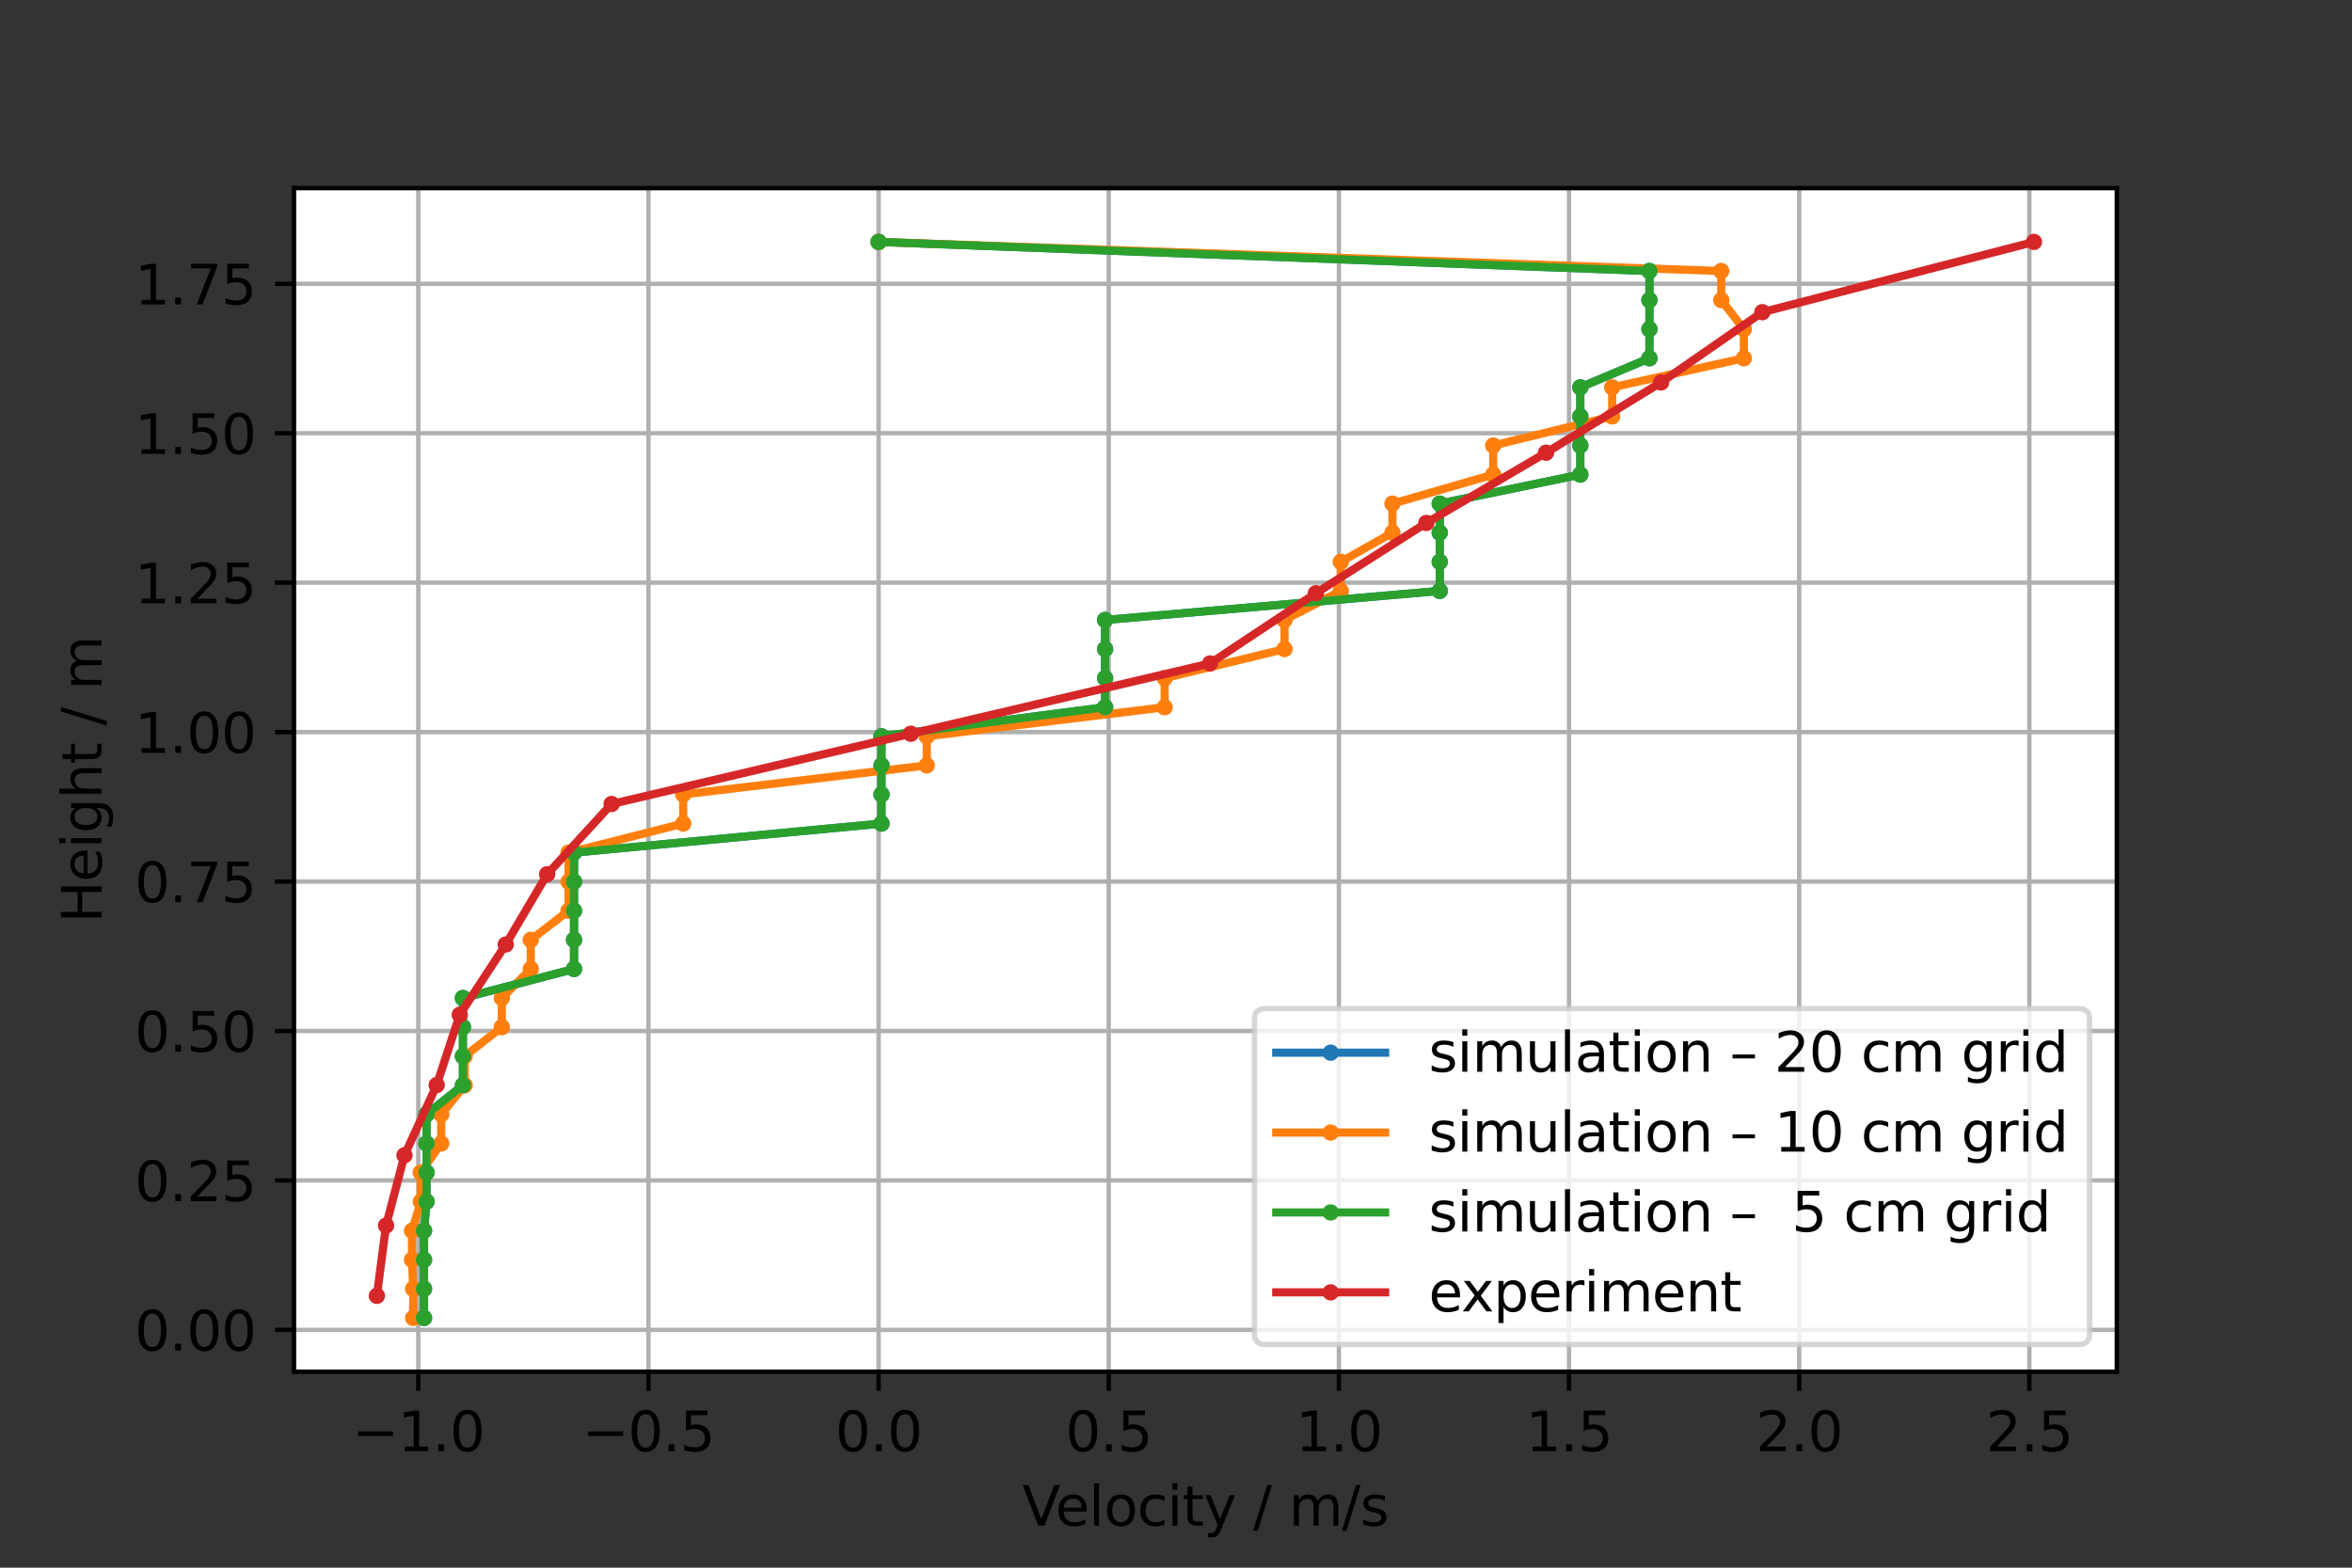 <?xml version="1.0" encoding="utf-8" standalone="no"?>
<!DOCTYPE svg PUBLIC "-//W3C//DTD SVG 1.1//EN"
  "http://www.w3.org/Graphics/SVG/1.1/DTD/svg11.dtd">
<svg height="288pt" version="1.1" viewBox="0 0 432 288" width="432pt" xmlns="http://www.w3.org/2000/svg" xmlns:xlink="http://www.w3.org/1999/xlink">
 <rect x="0" y="0" width="432" height="288" fill="#333333" stroke="none"/>
 <defs>
  <style type="text/css">*{stroke-linecap:butt;stroke-linejoin:round;}</style>
 </defs>
 <g id="figure_1">
  <g id="patch_1">
   <path d="M 0 288 
L 432 288 
L 432 0 
L 0 0 
z
" style="fill:none;"/>
  </g>
  <g id="axes_1">
   <g id="patch_2">
    <path d="M 54 252 
L 388.8 252 
L 388.8 34.56 
L 54 34.56 
z
" style="fill:#ffffff;"/>
   </g>
   <g id="matplotlib.axis_1">
    <g id="xtick_1">
     <g id="line2d_1">
      <path clip-path="url(#p7a7f4042bf)" d="M 76.827 252 
L 76.827 34.56 
" style="fill:none;stroke:#b0b0b0;stroke-linecap:square;stroke-width:0.8;"/>
     </g>
     <g id="line2d_2">
      <defs>
       <path d="M 0 0 
L 0 3.5 
" id="mb5c5275ab0" style="stroke:#000000;stroke-width:0.8;"/>
      </defs>
      <g>
       <use style="stroke:#000000;stroke-width:0.8;" x="76.827" xlink:href="#mb5c5275ab0" y="252"/>
      </g>
     </g>
     <g id="text_1">
      <!-- −1.0 -->
      <g transform="translate(64.686 266.598)scale(0.1 -0.1)">
       <defs>
        <path d="M 678 2272 
L 4684 2272 
L 4684 1741 
L 678 1741 
L 678 2272 
z
" id="DejaVuSans-2212" transform="scale(0.016)"/>
        <path d="M 794 531 
L 1825 531 
L 1825 4091 
L 703 3866 
L 703 4441 
L 1819 4666 
L 2450 4666 
L 2450 531 
L 3481 531 
L 3481 0 
L 794 0 
L 794 531 
z
" id="DejaVuSans-31" transform="scale(0.016)"/>
        <path d="M 684 794 
L 1344 794 
L 1344 0 
L 684 0 
L 684 794 
z
" id="DejaVuSans-2e" transform="scale(0.016)"/>
        <path d="M 2034 4250 
Q 1547 4250 1301 3770 
Q 1056 3291 1056 2328 
Q 1056 1369 1301 889 
Q 1547 409 2034 409 
Q 2525 409 2770 889 
Q 3016 1369 3016 2328 
Q 3016 3291 2770 3770 
Q 2525 4250 2034 4250 
z
M 2034 4750 
Q 2819 4750 3233 4129 
Q 3647 3509 3647 2328 
Q 3647 1150 3233 529 
Q 2819 -91 2034 -91 
Q 1250 -91 836 529 
Q 422 1150 422 2328 
Q 422 3509 836 4129 
Q 1250 4750 2034 4750 
z
" id="DejaVuSans-30" transform="scale(0.016)"/>
       </defs>
       <use xlink:href="#DejaVuSans-2212"/>
       <use x="83.789" xlink:href="#DejaVuSans-31"/>
       <use x="147.412" xlink:href="#DejaVuSans-2e"/>
       <use x="179.199" xlink:href="#DejaVuSans-30"/>
      </g>
     </g>
    </g>
    <g id="xtick_2">
     <g id="line2d_3">
      <path clip-path="url(#p7a7f4042bf)" d="M 119.1 252 
L 119.1 34.56 
" style="fill:none;stroke:#b0b0b0;stroke-linecap:square;stroke-width:0.8;"/>
     </g>
     <g id="line2d_4">
      <g>
       <use style="stroke:#000000;stroke-width:0.8;" x="119.1" xlink:href="#mb5c5275ab0" y="252"/>
      </g>
     </g>
     <g id="text_2">
      <!-- −0.5 -->
      <g transform="translate(106.959 266.598)scale(0.1 -0.1)">
       <defs>
        <path d="M 691 4666 
L 3169 4666 
L 3169 4134 
L 1269 4134 
L 1269 2991 
Q 1406 3038 1543 3061 
Q 1681 3084 1819 3084 
Q 2600 3084 3056 2656 
Q 3513 2228 3513 1497 
Q 3513 744 3044 326 
Q 2575 -91 1722 -91 
Q 1428 -91 1123 -41 
Q 819 9 494 109 
L 494 744 
Q 775 591 1075 516 
Q 1375 441 1709 441 
Q 2250 441 2565 725 
Q 2881 1009 2881 1497 
Q 2881 1984 2565 2268 
Q 2250 2553 1709 2553 
Q 1456 2553 1204 2497 
Q 953 2441 691 2322 
L 691 4666 
z
" id="DejaVuSans-35" transform="scale(0.016)"/>
       </defs>
       <use xlink:href="#DejaVuSans-2212"/>
       <use x="83.789" xlink:href="#DejaVuSans-30"/>
       <use x="147.412" xlink:href="#DejaVuSans-2e"/>
       <use x="179.199" xlink:href="#DejaVuSans-35"/>
      </g>
     </g>
    </g>
    <g id="xtick_3">
     <g id="line2d_5">
      <path clip-path="url(#p7a7f4042bf)" d="M 161.373 252 
L 161.373 34.56 
" style="fill:none;stroke:#b0b0b0;stroke-linecap:square;stroke-width:0.8;"/>
     </g>
     <g id="line2d_6">
      <g>
       <use style="stroke:#000000;stroke-width:0.8;" x="161.373" xlink:href="#mb5c5275ab0" y="252"/>
      </g>
     </g>
     <g id="text_3">
      <!-- 0.0 -->
      <g transform="translate(153.421 266.598)scale(0.1 -0.1)">
       <use xlink:href="#DejaVuSans-30"/>
       <use x="63.623" xlink:href="#DejaVuSans-2e"/>
       <use x="95.41" xlink:href="#DejaVuSans-30"/>
      </g>
     </g>
    </g>
    <g id="xtick_4">
     <g id="line2d_7">
      <path clip-path="url(#p7a7f4042bf)" d="M 203.645 252 
L 203.645 34.56 
" style="fill:none;stroke:#b0b0b0;stroke-linecap:square;stroke-width:0.8;"/>
     </g>
     <g id="line2d_8">
      <g>
       <use style="stroke:#000000;stroke-width:0.8;" x="203.645" xlink:href="#mb5c5275ab0" y="252"/>
      </g>
     </g>
     <g id="text_4">
      <!-- 0.5 -->
      <g transform="translate(195.694 266.598)scale(0.1 -0.1)">
       <use xlink:href="#DejaVuSans-30"/>
       <use x="63.623" xlink:href="#DejaVuSans-2e"/>
       <use x="95.41" xlink:href="#DejaVuSans-35"/>
      </g>
     </g>
    </g>
    <g id="xtick_5">
     <g id="line2d_9">
      <path clip-path="url(#p7a7f4042bf)" d="M 245.918 252 
L 245.918 34.56 
" style="fill:none;stroke:#b0b0b0;stroke-linecap:square;stroke-width:0.8;"/>
     </g>
     <g id="line2d_10">
      <g>
       <use style="stroke:#000000;stroke-width:0.8;" x="245.918" xlink:href="#mb5c5275ab0" y="252"/>
      </g>
     </g>
     <g id="text_5">
      <!-- 1.0 -->
      <g transform="translate(237.967 266.598)scale(0.1 -0.1)">
       <use xlink:href="#DejaVuSans-31"/>
       <use x="63.623" xlink:href="#DejaVuSans-2e"/>
       <use x="95.41" xlink:href="#DejaVuSans-30"/>
      </g>
     </g>
    </g>
    <g id="xtick_6">
     <g id="line2d_11">
      <path clip-path="url(#p7a7f4042bf)" d="M 288.191 252 
L 288.191 34.56 
" style="fill:none;stroke:#b0b0b0;stroke-linecap:square;stroke-width:0.8;"/>
     </g>
     <g id="line2d_12">
      <g>
       <use style="stroke:#000000;stroke-width:0.8;" x="288.191" xlink:href="#mb5c5275ab0" y="252"/>
      </g>
     </g>
     <g id="text_6">
      <!-- 1.5 -->
      <g transform="translate(280.239 266.598)scale(0.1 -0.1)">
       <use xlink:href="#DejaVuSans-31"/>
       <use x="63.623" xlink:href="#DejaVuSans-2e"/>
       <use x="95.41" xlink:href="#DejaVuSans-35"/>
      </g>
     </g>
    </g>
    <g id="xtick_7">
     <g id="line2d_13">
      <path clip-path="url(#p7a7f4042bf)" d="M 330.464 252 
L 330.464 34.56 
" style="fill:none;stroke:#b0b0b0;stroke-linecap:square;stroke-width:0.8;"/>
     </g>
     <g id="line2d_14">
      <g>
       <use style="stroke:#000000;stroke-width:0.8;" x="330.464" xlink:href="#mb5c5275ab0" y="252"/>
      </g>
     </g>
     <g id="text_7">
      <!-- 2.0 -->
      <g transform="translate(322.512 266.598)scale(0.1 -0.1)">
       <defs>
        <path d="M 1228 531 
L 3431 531 
L 3431 0 
L 469 0 
L 469 531 
Q 828 903 1448 1529 
Q 2069 2156 2228 2338 
Q 2531 2678 2651 2914 
Q 2772 3150 2772 3378 
Q 2772 3750 2511 3984 
Q 2250 4219 1831 4219 
Q 1534 4219 1204 4116 
Q 875 4013 500 3803 
L 500 4441 
Q 881 4594 1212 4672 
Q 1544 4750 1819 4750 
Q 2544 4750 2975 4387 
Q 3406 4025 3406 3419 
Q 3406 3131 3298 2873 
Q 3191 2616 2906 2266 
Q 2828 2175 2409 1742 
Q 1991 1309 1228 531 
z
" id="DejaVuSans-32" transform="scale(0.016)"/>
       </defs>
       <use xlink:href="#DejaVuSans-32"/>
       <use x="63.623" xlink:href="#DejaVuSans-2e"/>
       <use x="95.41" xlink:href="#DejaVuSans-30"/>
      </g>
     </g>
    </g>
    <g id="xtick_8">
     <g id="line2d_15">
      <path clip-path="url(#p7a7f4042bf)" d="M 372.736 252 
L 372.736 34.56 
" style="fill:none;stroke:#b0b0b0;stroke-linecap:square;stroke-width:0.8;"/>
     </g>
     <g id="line2d_16">
      <g>
       <use style="stroke:#000000;stroke-width:0.8;" x="372.736" xlink:href="#mb5c5275ab0" y="252"/>
      </g>
     </g>
     <g id="text_8">
      <!-- 2.5 -->
      <g transform="translate(364.785 266.598)scale(0.1 -0.1)">
       <use xlink:href="#DejaVuSans-32"/>
       <use x="63.623" xlink:href="#DejaVuSans-2e"/>
       <use x="95.41" xlink:href="#DejaVuSans-35"/>
      </g>
     </g>
    </g>
    <g id="text_9">
     <!-- Velocity / m/s -->
     <g transform="translate(187.762 280.277)scale(0.1 -0.1)">
      <defs>
       <path d="M 1831 0 
L 50 4666 
L 709 4666 
L 2188 738 
L 3669 4666 
L 4325 4666 
L 2547 0 
L 1831 0 
z
" id="DejaVuSans-56" transform="scale(0.016)"/>
       <path d="M 3597 1894 
L 3597 1613 
L 953 1613 
Q 991 1019 1311 708 
Q 1631 397 2203 397 
Q 2534 397 2845 478 
Q 3156 559 3463 722 
L 3463 178 
Q 3153 47 2828 -22 
Q 2503 -91 2169 -91 
Q 1331 -91 842 396 
Q 353 884 353 1716 
Q 353 2575 817 3079 
Q 1281 3584 2069 3584 
Q 2775 3584 3186 3129 
Q 3597 2675 3597 1894 
z
M 3022 2063 
Q 3016 2534 2758 2815 
Q 2500 3097 2075 3097 
Q 1594 3097 1305 2825 
Q 1016 2553 972 2059 
L 3022 2063 
z
" id="DejaVuSans-65" transform="scale(0.016)"/>
       <path d="M 603 4863 
L 1178 4863 
L 1178 0 
L 603 0 
L 603 4863 
z
" id="DejaVuSans-6c" transform="scale(0.016)"/>
       <path d="M 1959 3097 
Q 1497 3097 1228 2736 
Q 959 2375 959 1747 
Q 959 1119 1226 758 
Q 1494 397 1959 397 
Q 2419 397 2687 759 
Q 2956 1122 2956 1747 
Q 2956 2369 2687 2733 
Q 2419 3097 1959 3097 
z
M 1959 3584 
Q 2709 3584 3137 3096 
Q 3566 2609 3566 1747 
Q 3566 888 3137 398 
Q 2709 -91 1959 -91 
Q 1206 -91 779 398 
Q 353 888 353 1747 
Q 353 2609 779 3096 
Q 1206 3584 1959 3584 
z
" id="DejaVuSans-6f" transform="scale(0.016)"/>
       <path d="M 3122 3366 
L 3122 2828 
Q 2878 2963 2633 3030 
Q 2388 3097 2138 3097 
Q 1578 3097 1268 2742 
Q 959 2388 959 1747 
Q 959 1106 1268 751 
Q 1578 397 2138 397 
Q 2388 397 2633 464 
Q 2878 531 3122 666 
L 3122 134 
Q 2881 22 2623 -34 
Q 2366 -91 2075 -91 
Q 1284 -91 818 406 
Q 353 903 353 1747 
Q 353 2603 823 3093 
Q 1294 3584 2113 3584 
Q 2378 3584 2631 3529 
Q 2884 3475 3122 3366 
z
" id="DejaVuSans-63" transform="scale(0.016)"/>
       <path d="M 603 3500 
L 1178 3500 
L 1178 0 
L 603 0 
L 603 3500 
z
M 603 4863 
L 1178 4863 
L 1178 4134 
L 603 4134 
L 603 4863 
z
" id="DejaVuSans-69" transform="scale(0.016)"/>
       <path d="M 1172 4494 
L 1172 3500 
L 2356 3500 
L 2356 3053 
L 1172 3053 
L 1172 1153 
Q 1172 725 1289 603 
Q 1406 481 1766 481 
L 2356 481 
L 2356 0 
L 1766 0 
Q 1100 0 847 248 
Q 594 497 594 1153 
L 594 3053 
L 172 3053 
L 172 3500 
L 594 3500 
L 594 4494 
L 1172 4494 
z
" id="DejaVuSans-74" transform="scale(0.016)"/>
       <path d="M 2059 -325 
Q 1816 -950 1584 -1140 
Q 1353 -1331 966 -1331 
L 506 -1331 
L 506 -850 
L 844 -850 
Q 1081 -850 1212 -737 
Q 1344 -625 1503 -206 
L 1606 56 
L 191 3500 
L 800 3500 
L 1894 763 
L 2988 3500 
L 3597 3500 
L 2059 -325 
z
" id="DejaVuSans-79" transform="scale(0.016)"/>
       <path id="DejaVuSans-20" transform="scale(0.016)"/>
       <path d="M 1625 4666 
L 2156 4666 
L 531 -594 
L 0 -594 
L 1625 4666 
z
" id="DejaVuSans-2f" transform="scale(0.016)"/>
       <path d="M 3328 2828 
Q 3544 3216 3844 3400 
Q 4144 3584 4550 3584 
Q 5097 3584 5394 3201 
Q 5691 2819 5691 2113 
L 5691 0 
L 5113 0 
L 5113 2094 
Q 5113 2597 4934 2840 
Q 4756 3084 4391 3084 
Q 3944 3084 3684 2787 
Q 3425 2491 3425 1978 
L 3425 0 
L 2847 0 
L 2847 2094 
Q 2847 2600 2669 2842 
Q 2491 3084 2119 3084 
Q 1678 3084 1418 2786 
Q 1159 2488 1159 1978 
L 1159 0 
L 581 0 
L 581 3500 
L 1159 3500 
L 1159 2956 
Q 1356 3278 1631 3431 
Q 1906 3584 2284 3584 
Q 2666 3584 2933 3390 
Q 3200 3197 3328 2828 
z
" id="DejaVuSans-6d" transform="scale(0.016)"/>
       <path d="M 2834 3397 
L 2834 2853 
Q 2591 2978 2328 3040 
Q 2066 3103 1784 3103 
Q 1356 3103 1142 2972 
Q 928 2841 928 2578 
Q 928 2378 1081 2264 
Q 1234 2150 1697 2047 
L 1894 2003 
Q 2506 1872 2764 1633 
Q 3022 1394 3022 966 
Q 3022 478 2636 193 
Q 2250 -91 1575 -91 
Q 1294 -91 989 -36 
Q 684 19 347 128 
L 347 722 
Q 666 556 975 473 
Q 1284 391 1588 391 
Q 1994 391 2212 530 
Q 2431 669 2431 922 
Q 2431 1156 2273 1281 
Q 2116 1406 1581 1522 
L 1381 1569 
Q 847 1681 609 1914 
Q 372 2147 372 2553 
Q 372 3047 722 3315 
Q 1072 3584 1716 3584 
Q 2034 3584 2315 3537 
Q 2597 3491 2834 3397 
z
" id="DejaVuSans-73" transform="scale(0.016)"/>
      </defs>
      <use xlink:href="#DejaVuSans-56"/>
      <use x="60.658" xlink:href="#DejaVuSans-65"/>
      <use x="122.182" xlink:href="#DejaVuSans-6c"/>
      <use x="149.965" xlink:href="#DejaVuSans-6f"/>
      <use x="211.146" xlink:href="#DejaVuSans-63"/>
      <use x="266.127" xlink:href="#DejaVuSans-69"/>
      <use x="293.91" xlink:href="#DejaVuSans-74"/>
      <use x="333.119" xlink:href="#DejaVuSans-79"/>
      <use x="392.299" xlink:href="#DejaVuSans-20"/>
      <use x="424.086" xlink:href="#DejaVuSans-2f"/>
      <use x="457.777" xlink:href="#DejaVuSans-20"/>
      <use x="489.564" xlink:href="#DejaVuSans-6d"/>
      <use x="586.977" xlink:href="#DejaVuSans-2f"/>
      <use x="620.668" xlink:href="#DejaVuSans-73"/>
     </g>
    </g>
   </g>
   <g id="matplotlib.axis_2">
    <g id="ytick_1">
     <g id="line2d_17">
      <path clip-path="url(#p7a7f4042bf)" d="M 54 244.313 
L 388.8 244.313 
" style="fill:none;stroke:#b0b0b0;stroke-linecap:square;stroke-width:0.8;"/>
     </g>
     <g id="line2d_18">
      <defs>
       <path d="M 0 0 
L -3.5 0 
" id="md044c35168" style="stroke:#000000;stroke-width:0.8;"/>
      </defs>
      <g>
       <use style="stroke:#000000;stroke-width:0.8;" x="54" xlink:href="#md044c35168" y="244.313"/>
      </g>
     </g>
     <g id="text_10">
      <!-- 0.00 -->
      <g transform="translate(24.734 248.112)scale(0.1 -0.1)">
       <use xlink:href="#DejaVuSans-30"/>
       <use x="63.623" xlink:href="#DejaVuSans-2e"/>
       <use x="95.41" xlink:href="#DejaVuSans-30"/>
       <use x="159.033" xlink:href="#DejaVuSans-30"/>
      </g>
     </g>
    </g>
    <g id="ytick_2">
     <g id="line2d_19">
      <path clip-path="url(#p7a7f4042bf)" d="M 54 216.858 
L 388.8 216.858 
" style="fill:none;stroke:#b0b0b0;stroke-linecap:square;stroke-width:0.8;"/>
     </g>
     <g id="line2d_20">
      <g>
       <use style="stroke:#000000;stroke-width:0.8;" x="54" xlink:href="#md044c35168" y="216.858"/>
      </g>
     </g>
     <g id="text_11">
      <!-- 0.25 -->
      <g transform="translate(24.734 220.657)scale(0.1 -0.1)">
       <use xlink:href="#DejaVuSans-30"/>
       <use x="63.623" xlink:href="#DejaVuSans-2e"/>
       <use x="95.41" xlink:href="#DejaVuSans-32"/>
       <use x="159.033" xlink:href="#DejaVuSans-35"/>
      </g>
     </g>
    </g>
    <g id="ytick_3">
     <g id="line2d_21">
      <path clip-path="url(#p7a7f4042bf)" d="M 54 189.404 
L 388.8 189.404 
" style="fill:none;stroke:#b0b0b0;stroke-linecap:square;stroke-width:0.8;"/>
     </g>
     <g id="line2d_22">
      <g>
       <use style="stroke:#000000;stroke-width:0.8;" x="54" xlink:href="#md044c35168" y="189.404"/>
      </g>
     </g>
     <g id="text_12">
      <!-- 0.50 -->
      <g transform="translate(24.734 193.203)scale(0.1 -0.1)">
       <use xlink:href="#DejaVuSans-30"/>
       <use x="63.623" xlink:href="#DejaVuSans-2e"/>
       <use x="95.41" xlink:href="#DejaVuSans-35"/>
       <use x="159.033" xlink:href="#DejaVuSans-30"/>
      </g>
     </g>
    </g>
    <g id="ytick_4">
     <g id="line2d_23">
      <path clip-path="url(#p7a7f4042bf)" d="M 54 161.949 
L 388.8 161.949 
" style="fill:none;stroke:#b0b0b0;stroke-linecap:square;stroke-width:0.8;"/>
     </g>
     <g id="line2d_24">
      <g>
       <use style="stroke:#000000;stroke-width:0.8;" x="54" xlink:href="#md044c35168" y="161.949"/>
      </g>
     </g>
     <g id="text_13">
      <!-- 0.75 -->
      <g transform="translate(24.734 165.748)scale(0.1 -0.1)">
       <defs>
        <path d="M 525 4666 
L 3525 4666 
L 3525 4397 
L 1831 0 
L 1172 0 
L 2766 4134 
L 525 4134 
L 525 4666 
z
" id="DejaVuSans-37" transform="scale(0.016)"/>
       </defs>
       <use xlink:href="#DejaVuSans-30"/>
       <use x="63.623" xlink:href="#DejaVuSans-2e"/>
       <use x="95.41" xlink:href="#DejaVuSans-37"/>
       <use x="159.033" xlink:href="#DejaVuSans-35"/>
      </g>
     </g>
    </g>
    <g id="ytick_5">
     <g id="line2d_25">
      <path clip-path="url(#p7a7f4042bf)" d="M 54 134.495 
L 388.8 134.495 
" style="fill:none;stroke:#b0b0b0;stroke-linecap:square;stroke-width:0.8;"/>
     </g>
     <g id="line2d_26">
      <g>
       <use style="stroke:#000000;stroke-width:0.8;" x="54" xlink:href="#md044c35168" y="134.495"/>
      </g>
     </g>
     <g id="text_14">
      <!-- 1.00 -->
      <g transform="translate(24.734 138.294)scale(0.1 -0.1)">
       <use xlink:href="#DejaVuSans-31"/>
       <use x="63.623" xlink:href="#DejaVuSans-2e"/>
       <use x="95.41" xlink:href="#DejaVuSans-30"/>
       <use x="159.033" xlink:href="#DejaVuSans-30"/>
      </g>
     </g>
    </g>
    <g id="ytick_6">
     <g id="line2d_27">
      <path clip-path="url(#p7a7f4042bf)" d="M 54 107.04 
L 388.8 107.04 
" style="fill:none;stroke:#b0b0b0;stroke-linecap:square;stroke-width:0.8;"/>
     </g>
     <g id="line2d_28">
      <g>
       <use style="stroke:#000000;stroke-width:0.8;" x="54" xlink:href="#md044c35168" y="107.04"/>
      </g>
     </g>
     <g id="text_15">
      <!-- 1.25 -->
      <g transform="translate(24.734 110.839)scale(0.1 -0.1)">
       <use xlink:href="#DejaVuSans-31"/>
       <use x="63.623" xlink:href="#DejaVuSans-2e"/>
       <use x="95.41" xlink:href="#DejaVuSans-32"/>
       <use x="159.033" xlink:href="#DejaVuSans-35"/>
      </g>
     </g>
    </g>
    <g id="ytick_7">
     <g id="line2d_29">
      <path clip-path="url(#p7a7f4042bf)" d="M 54 79.585 
L 388.8 79.585 
" style="fill:none;stroke:#b0b0b0;stroke-linecap:square;stroke-width:0.8;"/>
     </g>
     <g id="line2d_30">
      <g>
       <use style="stroke:#000000;stroke-width:0.8;" x="54" xlink:href="#md044c35168" y="79.585"/>
      </g>
     </g>
     <g id="text_16">
      <!-- 1.50 -->
      <g transform="translate(24.734 83.385)scale(0.1 -0.1)">
       <use xlink:href="#DejaVuSans-31"/>
       <use x="63.623" xlink:href="#DejaVuSans-2e"/>
       <use x="95.41" xlink:href="#DejaVuSans-35"/>
       <use x="159.033" xlink:href="#DejaVuSans-30"/>
      </g>
     </g>
    </g>
    <g id="ytick_8">
     <g id="line2d_31">
      <path clip-path="url(#p7a7f4042bf)" d="M 54 52.131 
L 388.8 52.131 
" style="fill:none;stroke:#b0b0b0;stroke-linecap:square;stroke-width:0.8;"/>
     </g>
     <g id="line2d_32">
      <g>
       <use style="stroke:#000000;stroke-width:0.8;" x="54" xlink:href="#md044c35168" y="52.131"/>
      </g>
     </g>
     <g id="text_17">
      <!-- 1.75 -->
      <g transform="translate(24.734 55.93)scale(0.1 -0.1)">
       <use xlink:href="#DejaVuSans-31"/>
       <use x="63.623" xlink:href="#DejaVuSans-2e"/>
       <use x="95.41" xlink:href="#DejaVuSans-37"/>
       <use x="159.033" xlink:href="#DejaVuSans-35"/>
      </g>
     </g>
    </g>
    <g id="text_18">
     <!-- Height / m -->
     <g transform="translate(18.655 169.542)rotate(-90)scale(0.1 -0.1)">
      <defs>
       <path d="M 628 4666 
L 1259 4666 
L 1259 2753 
L 3553 2753 
L 3553 4666 
L 4184 4666 
L 4184 0 
L 3553 0 
L 3553 2222 
L 1259 2222 
L 1259 0 
L 628 0 
L 628 4666 
z
" id="DejaVuSans-48" transform="scale(0.016)"/>
       <path d="M 2906 1791 
Q 2906 2416 2648 2759 
Q 2391 3103 1925 3103 
Q 1463 3103 1205 2759 
Q 947 2416 947 1791 
Q 947 1169 1205 825 
Q 1463 481 1925 481 
Q 2391 481 2648 825 
Q 2906 1169 2906 1791 
z
M 3481 434 
Q 3481 -459 3084 -895 
Q 2688 -1331 1869 -1331 
Q 1566 -1331 1297 -1286 
Q 1028 -1241 775 -1147 
L 775 -588 
Q 1028 -725 1275 -790 
Q 1522 -856 1778 -856 
Q 2344 -856 2625 -561 
Q 2906 -266 2906 331 
L 2906 616 
Q 2728 306 2450 153 
Q 2172 0 1784 0 
Q 1141 0 747 490 
Q 353 981 353 1791 
Q 353 2603 747 3093 
Q 1141 3584 1784 3584 
Q 2172 3584 2450 3431 
Q 2728 3278 2906 2969 
L 2906 3500 
L 3481 3500 
L 3481 434 
z
" id="DejaVuSans-67" transform="scale(0.016)"/>
       <path d="M 3513 2113 
L 3513 0 
L 2938 0 
L 2938 2094 
Q 2938 2591 2744 2837 
Q 2550 3084 2163 3084 
Q 1697 3084 1428 2787 
Q 1159 2491 1159 1978 
L 1159 0 
L 581 0 
L 581 4863 
L 1159 4863 
L 1159 2956 
Q 1366 3272 1645 3428 
Q 1925 3584 2291 3584 
Q 2894 3584 3203 3211 
Q 3513 2838 3513 2113 
z
" id="DejaVuSans-68" transform="scale(0.016)"/>
      </defs>
      <use xlink:href="#DejaVuSans-48"/>
      <use x="75.195" xlink:href="#DejaVuSans-65"/>
      <use x="136.719" xlink:href="#DejaVuSans-69"/>
      <use x="164.502" xlink:href="#DejaVuSans-67"/>
      <use x="227.979" xlink:href="#DejaVuSans-68"/>
      <use x="291.357" xlink:href="#DejaVuSans-74"/>
      <use x="330.566" xlink:href="#DejaVuSans-20"/>
      <use x="362.354" xlink:href="#DejaVuSans-2f"/>
      <use x="396.045" xlink:href="#DejaVuSans-20"/>
      <use x="427.832" xlink:href="#DejaVuSans-6d"/>
     </g>
    </g>
   </g>
   <g id="line2d_33">
    <path clip-path="url(#p7a7f4042bf)" d="M 77.881 242.116 
L 77.881 236.774 
L 77.881 231.431 
L 77.881 226.089 
L 78.337 220.746 
L 78.337 215.404 
L 78.337 210.061 
L 78.337 204.719 
L 85.024 199.376 
L 85.024 194.034 
L 85.024 188.691 
L 85.024 183.349 
L 105.435 178.006 
L 105.435 172.664 
L 105.435 167.321 
L 105.435 161.979 
L 105.435 156.636 
L 161.909 151.294 
L 161.909 145.951 
L 161.909 140.609 
L 161.909 135.266 
L 202.979 129.924 
L 202.979 124.581 
L 202.979 119.239 
L 202.979 113.896 
L 264.442 108.554 
L 264.442 103.211 
L 264.442 97.869 
L 264.442 92.526 
L 290.263 87.184 
L 290.263 81.841 
L 290.263 76.499 
L 290.263 71.156 
L 302.956 65.814 
L 302.956 60.471 
L 302.956 55.129 
L 302.956 49.786 
L 161.373 44.444 
" style="fill:none;stroke:#1f77b4;stroke-linecap:square;stroke-width:1.5;"/>
    <defs>
     <path d="M 0 1 
C 0.265 1 0.52 0.895 0.707 0.707 
C 0.895 0.52 1 0.265 1 0 
C 1 -0.265 0.895 -0.52 0.707 -0.707 
C 0.52 -0.895 0.265 -1 0 -1 
C -0.265 -1 -0.52 -0.895 -0.707 -0.707 
C -0.895 -0.52 -1 -0.265 -1 0 
C -1 0.265 -0.895 0.52 -0.707 0.707 
C -0.52 0.895 -0.265 1 0 1 
z
" id="m07176f85e0" style="stroke:#1f77b4;"/>
    </defs>
    <g clip-path="url(#p7a7f4042bf)">
     <use style="fill:#1f77b4;stroke:#1f77b4;" x="77.881" xlink:href="#m07176f85e0" y="242.116"/>
     <use style="fill:#1f77b4;stroke:#1f77b4;" x="77.881" xlink:href="#m07176f85e0" y="236.774"/>
     <use style="fill:#1f77b4;stroke:#1f77b4;" x="77.881" xlink:href="#m07176f85e0" y="231.431"/>
     <use style="fill:#1f77b4;stroke:#1f77b4;" x="77.881" xlink:href="#m07176f85e0" y="226.089"/>
     <use style="fill:#1f77b4;stroke:#1f77b4;" x="78.337" xlink:href="#m07176f85e0" y="220.746"/>
     <use style="fill:#1f77b4;stroke:#1f77b4;" x="78.337" xlink:href="#m07176f85e0" y="215.404"/>
     <use style="fill:#1f77b4;stroke:#1f77b4;" x="78.337" xlink:href="#m07176f85e0" y="210.061"/>
     <use style="fill:#1f77b4;stroke:#1f77b4;" x="78.337" xlink:href="#m07176f85e0" y="204.719"/>
     <use style="fill:#1f77b4;stroke:#1f77b4;" x="85.024" xlink:href="#m07176f85e0" y="199.376"/>
     <use style="fill:#1f77b4;stroke:#1f77b4;" x="85.024" xlink:href="#m07176f85e0" y="194.034"/>
     <use style="fill:#1f77b4;stroke:#1f77b4;" x="85.024" xlink:href="#m07176f85e0" y="188.691"/>
     <use style="fill:#1f77b4;stroke:#1f77b4;" x="85.024" xlink:href="#m07176f85e0" y="183.349"/>
     <use style="fill:#1f77b4;stroke:#1f77b4;" x="105.435" xlink:href="#m07176f85e0" y="178.006"/>
     <use style="fill:#1f77b4;stroke:#1f77b4;" x="105.435" xlink:href="#m07176f85e0" y="172.664"/>
     <use style="fill:#1f77b4;stroke:#1f77b4;" x="105.435" xlink:href="#m07176f85e0" y="167.321"/>
     <use style="fill:#1f77b4;stroke:#1f77b4;" x="105.435" xlink:href="#m07176f85e0" y="161.979"/>
     <use style="fill:#1f77b4;stroke:#1f77b4;" x="105.435" xlink:href="#m07176f85e0" y="156.636"/>
     <use style="fill:#1f77b4;stroke:#1f77b4;" x="161.909" xlink:href="#m07176f85e0" y="151.294"/>
     <use style="fill:#1f77b4;stroke:#1f77b4;" x="161.909" xlink:href="#m07176f85e0" y="145.951"/>
     <use style="fill:#1f77b4;stroke:#1f77b4;" x="161.909" xlink:href="#m07176f85e0" y="140.609"/>
     <use style="fill:#1f77b4;stroke:#1f77b4;" x="161.909" xlink:href="#m07176f85e0" y="135.266"/>
     <use style="fill:#1f77b4;stroke:#1f77b4;" x="202.979" xlink:href="#m07176f85e0" y="129.924"/>
     <use style="fill:#1f77b4;stroke:#1f77b4;" x="202.979" xlink:href="#m07176f85e0" y="124.581"/>
     <use style="fill:#1f77b4;stroke:#1f77b4;" x="202.979" xlink:href="#m07176f85e0" y="119.239"/>
     <use style="fill:#1f77b4;stroke:#1f77b4;" x="202.979" xlink:href="#m07176f85e0" y="113.896"/>
     <use style="fill:#1f77b4;stroke:#1f77b4;" x="264.442" xlink:href="#m07176f85e0" y="108.554"/>
     <use style="fill:#1f77b4;stroke:#1f77b4;" x="264.442" xlink:href="#m07176f85e0" y="103.211"/>
     <use style="fill:#1f77b4;stroke:#1f77b4;" x="264.442" xlink:href="#m07176f85e0" y="97.869"/>
     <use style="fill:#1f77b4;stroke:#1f77b4;" x="264.442" xlink:href="#m07176f85e0" y="92.526"/>
     <use style="fill:#1f77b4;stroke:#1f77b4;" x="290.263" xlink:href="#m07176f85e0" y="87.184"/>
     <use style="fill:#1f77b4;stroke:#1f77b4;" x="290.263" xlink:href="#m07176f85e0" y="81.841"/>
     <use style="fill:#1f77b4;stroke:#1f77b4;" x="290.263" xlink:href="#m07176f85e0" y="76.499"/>
     <use style="fill:#1f77b4;stroke:#1f77b4;" x="290.263" xlink:href="#m07176f85e0" y="71.156"/>
     <use style="fill:#1f77b4;stroke:#1f77b4;" x="302.956" xlink:href="#m07176f85e0" y="65.814"/>
     <use style="fill:#1f77b4;stroke:#1f77b4;" x="302.956" xlink:href="#m07176f85e0" y="60.471"/>
     <use style="fill:#1f77b4;stroke:#1f77b4;" x="302.956" xlink:href="#m07176f85e0" y="55.129"/>
     <use style="fill:#1f77b4;stroke:#1f77b4;" x="302.956" xlink:href="#m07176f85e0" y="49.786"/>
     <use style="fill:#1f77b4;stroke:#1f77b4;" x="161.373" xlink:href="#m07176f85e0" y="44.444"/>
    </g>
   </g>
   <g id="line2d_34">
    <path clip-path="url(#p7a7f4042bf)" d="M 75.89 242.116 
L 75.89 236.774 
L 75.675 231.431 
L 75.675 226.089 
L 77.282 220.746 
L 77.282 215.404 
L 81.038 210.061 
L 81.038 204.719 
L 85.351 199.376 
L 85.351 194.034 
L 92.169 188.691 
L 92.169 183.349 
L 97.485 178.006 
L 97.485 172.664 
L 104.425 167.321 
L 104.425 161.979 
L 104.425 156.636 
L 125.485 151.294 
L 125.485 145.951 
L 170.222 140.609 
L 170.222 135.266 
L 213.914 129.924 
L 213.914 124.581 
L 235.937 119.239 
L 235.937 113.896 
L 246.268 108.554 
L 246.268 103.211 
L 255.756 97.869 
L 255.756 92.526 
L 274.263 87.184 
L 274.263 81.841 
L 296.118 76.499 
L 296.118 71.156 
L 320.302 65.814 
L 320.302 60.471 
L 316.147 55.129 
L 316.147 49.786 
L 161.373 44.444 
" style="fill:none;stroke:#ff7f0e;stroke-linecap:square;stroke-width:1.5;"/>
    <defs>
     <path d="M 0 1 
C 0.265 1 0.52 0.895 0.707 0.707 
C 0.895 0.52 1 0.265 1 0 
C 1 -0.265 0.895 -0.52 0.707 -0.707 
C 0.52 -0.895 0.265 -1 0 -1 
C -0.265 -1 -0.52 -0.895 -0.707 -0.707 
C -0.895 -0.52 -1 -0.265 -1 0 
C -1 0.265 -0.895 0.52 -0.707 0.707 
C -0.52 0.895 -0.265 1 0 1 
z
" id="m8e1cce3763" style="stroke:#ff7f0e;"/>
    </defs>
    <g clip-path="url(#p7a7f4042bf)">
     <use style="fill:#ff7f0e;stroke:#ff7f0e;" x="75.89" xlink:href="#m8e1cce3763" y="242.116"/>
     <use style="fill:#ff7f0e;stroke:#ff7f0e;" x="75.89" xlink:href="#m8e1cce3763" y="236.774"/>
     <use style="fill:#ff7f0e;stroke:#ff7f0e;" x="75.675" xlink:href="#m8e1cce3763" y="231.431"/>
     <use style="fill:#ff7f0e;stroke:#ff7f0e;" x="75.675" xlink:href="#m8e1cce3763" y="226.089"/>
     <use style="fill:#ff7f0e;stroke:#ff7f0e;" x="77.282" xlink:href="#m8e1cce3763" y="220.746"/>
     <use style="fill:#ff7f0e;stroke:#ff7f0e;" x="77.282" xlink:href="#m8e1cce3763" y="215.404"/>
     <use style="fill:#ff7f0e;stroke:#ff7f0e;" x="81.038" xlink:href="#m8e1cce3763" y="210.061"/>
     <use style="fill:#ff7f0e;stroke:#ff7f0e;" x="81.038" xlink:href="#m8e1cce3763" y="204.719"/>
     <use style="fill:#ff7f0e;stroke:#ff7f0e;" x="85.351" xlink:href="#m8e1cce3763" y="199.376"/>
     <use style="fill:#ff7f0e;stroke:#ff7f0e;" x="85.351" xlink:href="#m8e1cce3763" y="194.034"/>
     <use style="fill:#ff7f0e;stroke:#ff7f0e;" x="92.169" xlink:href="#m8e1cce3763" y="188.691"/>
     <use style="fill:#ff7f0e;stroke:#ff7f0e;" x="92.169" xlink:href="#m8e1cce3763" y="183.349"/>
     <use style="fill:#ff7f0e;stroke:#ff7f0e;" x="97.485" xlink:href="#m8e1cce3763" y="178.006"/>
     <use style="fill:#ff7f0e;stroke:#ff7f0e;" x="97.485" xlink:href="#m8e1cce3763" y="172.664"/>
     <use style="fill:#ff7f0e;stroke:#ff7f0e;" x="104.425" xlink:href="#m8e1cce3763" y="167.321"/>
     <use style="fill:#ff7f0e;stroke:#ff7f0e;" x="104.425" xlink:href="#m8e1cce3763" y="161.979"/>
     <use style="fill:#ff7f0e;stroke:#ff7f0e;" x="104.425" xlink:href="#m8e1cce3763" y="156.636"/>
     <use style="fill:#ff7f0e;stroke:#ff7f0e;" x="125.485" xlink:href="#m8e1cce3763" y="151.294"/>
     <use style="fill:#ff7f0e;stroke:#ff7f0e;" x="125.485" xlink:href="#m8e1cce3763" y="145.951"/>
     <use style="fill:#ff7f0e;stroke:#ff7f0e;" x="170.222" xlink:href="#m8e1cce3763" y="140.609"/>
     <use style="fill:#ff7f0e;stroke:#ff7f0e;" x="170.222" xlink:href="#m8e1cce3763" y="135.266"/>
     <use style="fill:#ff7f0e;stroke:#ff7f0e;" x="213.914" xlink:href="#m8e1cce3763" y="129.924"/>
     <use style="fill:#ff7f0e;stroke:#ff7f0e;" x="213.914" xlink:href="#m8e1cce3763" y="124.581"/>
     <use style="fill:#ff7f0e;stroke:#ff7f0e;" x="235.937" xlink:href="#m8e1cce3763" y="119.239"/>
     <use style="fill:#ff7f0e;stroke:#ff7f0e;" x="235.937" xlink:href="#m8e1cce3763" y="113.896"/>
     <use style="fill:#ff7f0e;stroke:#ff7f0e;" x="246.268" xlink:href="#m8e1cce3763" y="108.554"/>
     <use style="fill:#ff7f0e;stroke:#ff7f0e;" x="246.268" xlink:href="#m8e1cce3763" y="103.211"/>
     <use style="fill:#ff7f0e;stroke:#ff7f0e;" x="255.756" xlink:href="#m8e1cce3763" y="97.869"/>
     <use style="fill:#ff7f0e;stroke:#ff7f0e;" x="255.756" xlink:href="#m8e1cce3763" y="92.526"/>
     <use style="fill:#ff7f0e;stroke:#ff7f0e;" x="274.263" xlink:href="#m8e1cce3763" y="87.184"/>
     <use style="fill:#ff7f0e;stroke:#ff7f0e;" x="274.263" xlink:href="#m8e1cce3763" y="81.841"/>
     <use style="fill:#ff7f0e;stroke:#ff7f0e;" x="296.118" xlink:href="#m8e1cce3763" y="76.499"/>
     <use style="fill:#ff7f0e;stroke:#ff7f0e;" x="296.118" xlink:href="#m8e1cce3763" y="71.156"/>
     <use style="fill:#ff7f0e;stroke:#ff7f0e;" x="320.302" xlink:href="#m8e1cce3763" y="65.814"/>
     <use style="fill:#ff7f0e;stroke:#ff7f0e;" x="320.302" xlink:href="#m8e1cce3763" y="60.471"/>
     <use style="fill:#ff7f0e;stroke:#ff7f0e;" x="316.147" xlink:href="#m8e1cce3763" y="55.129"/>
     <use style="fill:#ff7f0e;stroke:#ff7f0e;" x="316.147" xlink:href="#m8e1cce3763" y="49.786"/>
     <use style="fill:#ff7f0e;stroke:#ff7f0e;" x="161.373" xlink:href="#m8e1cce3763" y="44.444"/>
    </g>
   </g>
   <g id="line2d_35">
    <path clip-path="url(#p7a7f4042bf)" d="M 77.881 242.116 
L 77.881 236.774 
L 77.881 231.431 
L 77.881 226.089 
L 78.337 220.746 
L 78.337 215.404 
L 78.337 210.061 
L 78.337 204.719 
L 85.024 199.376 
L 85.024 194.034 
L 85.024 188.691 
L 85.024 183.349 
L 105.435 178.006 
L 105.435 172.664 
L 105.435 167.321 
L 105.435 161.979 
L 105.435 156.636 
L 161.909 151.294 
L 161.909 145.951 
L 161.909 140.609 
L 161.909 135.266 
L 202.979 129.924 
L 202.979 124.581 
L 202.979 119.239 
L 202.979 113.896 
L 264.442 108.554 
L 264.442 103.211 
L 264.442 97.869 
L 264.442 92.526 
L 290.263 87.184 
L 290.263 81.841 
L 290.263 76.499 
L 290.263 71.156 
L 302.956 65.814 
L 302.956 60.471 
L 302.956 55.129 
L 302.956 49.786 
L 161.373 44.444 
" style="fill:none;stroke:#2ca02c;stroke-linecap:square;stroke-width:1.5;"/>
    <defs>
     <path d="M 0 1 
C 0.265 1 0.52 0.895 0.707 0.707 
C 0.895 0.52 1 0.265 1 0 
C 1 -0.265 0.895 -0.52 0.707 -0.707 
C 0.52 -0.895 0.265 -1 0 -1 
C -0.265 -1 -0.52 -0.895 -0.707 -0.707 
C -0.895 -0.52 -1 -0.265 -1 0 
C -1 0.265 -0.895 0.52 -0.707 0.707 
C -0.52 0.895 -0.265 1 0 1 
z
" id="mf725b5f8bd" style="stroke:#2ca02c;"/>
    </defs>
    <g clip-path="url(#p7a7f4042bf)">
     <use style="fill:#2ca02c;stroke:#2ca02c;" x="77.881" xlink:href="#mf725b5f8bd" y="242.116"/>
     <use style="fill:#2ca02c;stroke:#2ca02c;" x="77.881" xlink:href="#mf725b5f8bd" y="236.774"/>
     <use style="fill:#2ca02c;stroke:#2ca02c;" x="77.881" xlink:href="#mf725b5f8bd" y="231.431"/>
     <use style="fill:#2ca02c;stroke:#2ca02c;" x="77.881" xlink:href="#mf725b5f8bd" y="226.089"/>
     <use style="fill:#2ca02c;stroke:#2ca02c;" x="78.337" xlink:href="#mf725b5f8bd" y="220.746"/>
     <use style="fill:#2ca02c;stroke:#2ca02c;" x="78.337" xlink:href="#mf725b5f8bd" y="215.404"/>
     <use style="fill:#2ca02c;stroke:#2ca02c;" x="78.337" xlink:href="#mf725b5f8bd" y="210.061"/>
     <use style="fill:#2ca02c;stroke:#2ca02c;" x="78.337" xlink:href="#mf725b5f8bd" y="204.719"/>
     <use style="fill:#2ca02c;stroke:#2ca02c;" x="85.024" xlink:href="#mf725b5f8bd" y="199.376"/>
     <use style="fill:#2ca02c;stroke:#2ca02c;" x="85.024" xlink:href="#mf725b5f8bd" y="194.034"/>
     <use style="fill:#2ca02c;stroke:#2ca02c;" x="85.024" xlink:href="#mf725b5f8bd" y="188.691"/>
     <use style="fill:#2ca02c;stroke:#2ca02c;" x="85.024" xlink:href="#mf725b5f8bd" y="183.349"/>
     <use style="fill:#2ca02c;stroke:#2ca02c;" x="105.435" xlink:href="#mf725b5f8bd" y="178.006"/>
     <use style="fill:#2ca02c;stroke:#2ca02c;" x="105.435" xlink:href="#mf725b5f8bd" y="172.664"/>
     <use style="fill:#2ca02c;stroke:#2ca02c;" x="105.435" xlink:href="#mf725b5f8bd" y="167.321"/>
     <use style="fill:#2ca02c;stroke:#2ca02c;" x="105.435" xlink:href="#mf725b5f8bd" y="161.979"/>
     <use style="fill:#2ca02c;stroke:#2ca02c;" x="105.435" xlink:href="#mf725b5f8bd" y="156.636"/>
     <use style="fill:#2ca02c;stroke:#2ca02c;" x="161.909" xlink:href="#mf725b5f8bd" y="151.294"/>
     <use style="fill:#2ca02c;stroke:#2ca02c;" x="161.909" xlink:href="#mf725b5f8bd" y="145.951"/>
     <use style="fill:#2ca02c;stroke:#2ca02c;" x="161.909" xlink:href="#mf725b5f8bd" y="140.609"/>
     <use style="fill:#2ca02c;stroke:#2ca02c;" x="161.909" xlink:href="#mf725b5f8bd" y="135.266"/>
     <use style="fill:#2ca02c;stroke:#2ca02c;" x="202.979" xlink:href="#mf725b5f8bd" y="129.924"/>
     <use style="fill:#2ca02c;stroke:#2ca02c;" x="202.979" xlink:href="#mf725b5f8bd" y="124.581"/>
     <use style="fill:#2ca02c;stroke:#2ca02c;" x="202.979" xlink:href="#mf725b5f8bd" y="119.239"/>
     <use style="fill:#2ca02c;stroke:#2ca02c;" x="202.979" xlink:href="#mf725b5f8bd" y="113.896"/>
     <use style="fill:#2ca02c;stroke:#2ca02c;" x="264.442" xlink:href="#mf725b5f8bd" y="108.554"/>
     <use style="fill:#2ca02c;stroke:#2ca02c;" x="264.442" xlink:href="#mf725b5f8bd" y="103.211"/>
     <use style="fill:#2ca02c;stroke:#2ca02c;" x="264.442" xlink:href="#mf725b5f8bd" y="97.869"/>
     <use style="fill:#2ca02c;stroke:#2ca02c;" x="264.442" xlink:href="#mf725b5f8bd" y="92.526"/>
     <use style="fill:#2ca02c;stroke:#2ca02c;" x="290.263" xlink:href="#mf725b5f8bd" y="87.184"/>
     <use style="fill:#2ca02c;stroke:#2ca02c;" x="290.263" xlink:href="#mf725b5f8bd" y="81.841"/>
     <use style="fill:#2ca02c;stroke:#2ca02c;" x="290.263" xlink:href="#mf725b5f8bd" y="76.499"/>
     <use style="fill:#2ca02c;stroke:#2ca02c;" x="290.263" xlink:href="#mf725b5f8bd" y="71.156"/>
     <use style="fill:#2ca02c;stroke:#2ca02c;" x="302.956" xlink:href="#mf725b5f8bd" y="65.814"/>
     <use style="fill:#2ca02c;stroke:#2ca02c;" x="302.956" xlink:href="#mf725b5f8bd" y="60.471"/>
     <use style="fill:#2ca02c;stroke:#2ca02c;" x="302.956" xlink:href="#mf725b5f8bd" y="55.129"/>
     <use style="fill:#2ca02c;stroke:#2ca02c;" x="302.956" xlink:href="#mf725b5f8bd" y="49.786"/>
     <use style="fill:#2ca02c;stroke:#2ca02c;" x="161.373" xlink:href="#mf725b5f8bd" y="44.444"/>
    </g>
   </g>
   <g id="line2d_36">
    <path clip-path="url(#p7a7f4042bf)" d="M 373.582 44.444 
L 323.7 57.351 
L 305.1 70.258 
L 283.964 83.166 
L 261.982 96.073 
L 241.691 108.98 
L 222.245 121.887 
L 167.291 134.795 
L 112.336 147.702 
L 100.5 160.609 
L 92.891 173.517 
L 84.436 186.424 
L 80.209 199.331 
L 74.291 212.238 
L 70.909 225.146 
L 69.218 238.053 
" style="fill:none;stroke:#d62728;stroke-linecap:square;stroke-width:1.5;"/>
    <defs>
     <path d="M 0 1 
C 0.265 1 0.52 0.895 0.707 0.707 
C 0.895 0.52 1 0.265 1 0 
C 1 -0.265 0.895 -0.52 0.707 -0.707 
C 0.52 -0.895 0.265 -1 0 -1 
C -0.265 -1 -0.52 -0.895 -0.707 -0.707 
C -0.895 -0.52 -1 -0.265 -1 0 
C -1 0.265 -0.895 0.52 -0.707 0.707 
C -0.52 0.895 -0.265 1 0 1 
z
" id="md86960b9f1" style="stroke:#d62728;"/>
    </defs>
    <g clip-path="url(#p7a7f4042bf)">
     <use style="fill:#d62728;stroke:#d62728;" x="373.582" xlink:href="#md86960b9f1" y="44.444"/>
     <use style="fill:#d62728;stroke:#d62728;" x="323.7" xlink:href="#md86960b9f1" y="57.351"/>
     <use style="fill:#d62728;stroke:#d62728;" x="305.1" xlink:href="#md86960b9f1" y="70.258"/>
     <use style="fill:#d62728;stroke:#d62728;" x="283.964" xlink:href="#md86960b9f1" y="83.166"/>
     <use style="fill:#d62728;stroke:#d62728;" x="261.982" xlink:href="#md86960b9f1" y="96.073"/>
     <use style="fill:#d62728;stroke:#d62728;" x="241.691" xlink:href="#md86960b9f1" y="108.98"/>
     <use style="fill:#d62728;stroke:#d62728;" x="222.245" xlink:href="#md86960b9f1" y="121.887"/>
     <use style="fill:#d62728;stroke:#d62728;" x="167.291" xlink:href="#md86960b9f1" y="134.795"/>
     <use style="fill:#d62728;stroke:#d62728;" x="112.336" xlink:href="#md86960b9f1" y="147.702"/>
     <use style="fill:#d62728;stroke:#d62728;" x="100.5" xlink:href="#md86960b9f1" y="160.609"/>
     <use style="fill:#d62728;stroke:#d62728;" x="92.891" xlink:href="#md86960b9f1" y="173.517"/>
     <use style="fill:#d62728;stroke:#d62728;" x="84.436" xlink:href="#md86960b9f1" y="186.424"/>
     <use style="fill:#d62728;stroke:#d62728;" x="80.209" xlink:href="#md86960b9f1" y="199.331"/>
     <use style="fill:#d62728;stroke:#d62728;" x="74.291" xlink:href="#md86960b9f1" y="212.238"/>
     <use style="fill:#d62728;stroke:#d62728;" x="70.909" xlink:href="#md86960b9f1" y="225.146"/>
     <use style="fill:#d62728;stroke:#d62728;" x="69.218" xlink:href="#md86960b9f1" y="238.053"/>
    </g>
   </g>
   <g id="patch_3">
    <path d="M 54 252 
L 54 34.56 
" style="fill:none;stroke:#000000;stroke-linecap:square;stroke-linejoin:miter;stroke-width:0.8;"/>
   </g>
   <g id="patch_4">
    <path d="M 388.8 252 
L 388.8 34.56 
" style="fill:none;stroke:#000000;stroke-linecap:square;stroke-linejoin:miter;stroke-width:0.8;"/>
   </g>
   <g id="patch_5">
    <path d="M 54 252 
L 388.8 252 
" style="fill:none;stroke:#000000;stroke-linecap:square;stroke-linejoin:miter;stroke-width:0.8;"/>
   </g>
   <g id="patch_6">
    <path d="M 54 34.56 
L 388.8 34.56 
" style="fill:none;stroke:#000000;stroke-linecap:square;stroke-linejoin:miter;stroke-width:0.8;"/>
   </g>
   <g id="legend_1">
    <g id="patch_7">
     <path d="M 232.411 247 
L 381.8 247 
Q 383.8 247 383.8 245 
L 383.8 187.287 
Q 383.8 185.287 381.8 185.287 
L 232.411 185.287 
Q 230.411 185.287 230.411 187.287 
L 230.411 245 
Q 230.411 247 232.411 247 
z
" style="fill:#ffffff;opacity:0.8;stroke:#cccccc;stroke-linejoin:miter;"/>
    </g>
    <g id="line2d_37">
     <path d="M 234.411 193.386 
L 254.411 193.386 
" style="fill:none;stroke:#1f77b4;stroke-linecap:square;stroke-width:1.5;"/>
    </g>
    <g id="line2d_38">
     <g>
      <use style="fill:#1f77b4;stroke:#1f77b4;" x="244.411" xlink:href="#m07176f85e0" y="193.386"/>
     </g>
    </g>
    <g id="text_19">
     <!-- simulation – 20 cm grid -->
     <g transform="translate(262.411 196.886)scale(0.1 -0.1)">
      <defs>
       <path d="M 544 1381 
L 544 3500 
L 1119 3500 
L 1119 1403 
Q 1119 906 1312 657 
Q 1506 409 1894 409 
Q 2359 409 2629 706 
Q 2900 1003 2900 1516 
L 2900 3500 
L 3475 3500 
L 3475 0 
L 2900 0 
L 2900 538 
Q 2691 219 2414 64 
Q 2138 -91 1772 -91 
Q 1169 -91 856 284 
Q 544 659 544 1381 
z
M 1991 3584 
L 1991 3584 
z
" id="DejaVuSans-75" transform="scale(0.016)"/>
       <path d="M 2194 1759 
Q 1497 1759 1228 1600 
Q 959 1441 959 1056 
Q 959 750 1161 570 
Q 1363 391 1709 391 
Q 2188 391 2477 730 
Q 2766 1069 2766 1631 
L 2766 1759 
L 2194 1759 
z
M 3341 1997 
L 3341 0 
L 2766 0 
L 2766 531 
Q 2569 213 2275 61 
Q 1981 -91 1556 -91 
Q 1019 -91 701 211 
Q 384 513 384 1019 
Q 384 1609 779 1909 
Q 1175 2209 1959 2209 
L 2766 2209 
L 2766 2266 
Q 2766 2663 2505 2880 
Q 2244 3097 1772 3097 
Q 1472 3097 1187 3025 
Q 903 2953 641 2809 
L 641 3341 
Q 956 3463 1253 3523 
Q 1550 3584 1831 3584 
Q 2591 3584 2966 3190 
Q 3341 2797 3341 1997 
z
" id="DejaVuSans-61" transform="scale(0.016)"/>
       <path d="M 3513 2113 
L 3513 0 
L 2938 0 
L 2938 2094 
Q 2938 2591 2744 2837 
Q 2550 3084 2163 3084 
Q 1697 3084 1428 2787 
Q 1159 2491 1159 1978 
L 1159 0 
L 581 0 
L 581 3500 
L 1159 3500 
L 1159 2956 
Q 1366 3272 1645 3428 
Q 1925 3584 2291 3584 
Q 2894 3584 3203 3211 
Q 3513 2838 3513 2113 
z
" id="DejaVuSans-6e" transform="scale(0.016)"/>
       <path d="M 313 1978 
L 2888 1978 
L 2888 1528 
L 313 1528 
L 313 1978 
z
" id="DejaVuSans-2013" transform="scale(0.016)"/>
       <path d="M 2631 2963 
Q 2534 3019 2420 3045 
Q 2306 3072 2169 3072 
Q 1681 3072 1420 2755 
Q 1159 2438 1159 1844 
L 1159 0 
L 581 0 
L 581 3500 
L 1159 3500 
L 1159 2956 
Q 1341 3275 1631 3429 
Q 1922 3584 2338 3584 
Q 2397 3584 2469 3576 
Q 2541 3569 2628 3553 
L 2631 2963 
z
" id="DejaVuSans-72" transform="scale(0.016)"/>
       <path d="M 2906 2969 
L 2906 4863 
L 3481 4863 
L 3481 0 
L 2906 0 
L 2906 525 
Q 2725 213 2448 61 
Q 2172 -91 1784 -91 
Q 1150 -91 751 415 
Q 353 922 353 1747 
Q 353 2572 751 3078 
Q 1150 3584 1784 3584 
Q 2172 3584 2448 3432 
Q 2725 3281 2906 2969 
z
M 947 1747 
Q 947 1113 1208 752 
Q 1469 391 1925 391 
Q 2381 391 2643 752 
Q 2906 1113 2906 1747 
Q 2906 2381 2643 2742 
Q 2381 3103 1925 3103 
Q 1469 3103 1208 2742 
Q 947 2381 947 1747 
z
" id="DejaVuSans-64" transform="scale(0.016)"/>
      </defs>
      <use xlink:href="#DejaVuSans-73"/>
      <use x="52.1" xlink:href="#DejaVuSans-69"/>
      <use x="79.883" xlink:href="#DejaVuSans-6d"/>
      <use x="177.295" xlink:href="#DejaVuSans-75"/>
      <use x="240.674" xlink:href="#DejaVuSans-6c"/>
      <use x="268.457" xlink:href="#DejaVuSans-61"/>
      <use x="329.736" xlink:href="#DejaVuSans-74"/>
      <use x="368.945" xlink:href="#DejaVuSans-69"/>
      <use x="396.729" xlink:href="#DejaVuSans-6f"/>
      <use x="457.91" xlink:href="#DejaVuSans-6e"/>
      <use x="521.289" xlink:href="#DejaVuSans-20"/>
      <use x="553.076" xlink:href="#DejaVuSans-2013"/>
      <use x="603.076" xlink:href="#DejaVuSans-20"/>
      <use x="634.863" xlink:href="#DejaVuSans-32"/>
      <use x="698.486" xlink:href="#DejaVuSans-30"/>
      <use x="762.109" xlink:href="#DejaVuSans-20"/>
      <use x="793.896" xlink:href="#DejaVuSans-63"/>
      <use x="848.877" xlink:href="#DejaVuSans-6d"/>
      <use x="946.289" xlink:href="#DejaVuSans-20"/>
      <use x="978.076" xlink:href="#DejaVuSans-67"/>
      <use x="1041.553" xlink:href="#DejaVuSans-72"/>
      <use x="1082.666" xlink:href="#DejaVuSans-69"/>
      <use x="1110.449" xlink:href="#DejaVuSans-64"/>
     </g>
    </g>
    <g id="line2d_39">
     <path d="M 234.411 208.064 
L 254.411 208.064 
" style="fill:none;stroke:#ff7f0e;stroke-linecap:square;stroke-width:1.5;"/>
    </g>
    <g id="line2d_40">
     <g>
      <use style="fill:#ff7f0e;stroke:#ff7f0e;" x="244.411" xlink:href="#m8e1cce3763" y="208.064"/>
     </g>
    </g>
    <g id="text_20">
     <!-- simulation – 10 cm grid -->
     <g transform="translate(262.411 211.564)scale(0.1 -0.1)">
      <use xlink:href="#DejaVuSans-73"/>
      <use x="52.1" xlink:href="#DejaVuSans-69"/>
      <use x="79.883" xlink:href="#DejaVuSans-6d"/>
      <use x="177.295" xlink:href="#DejaVuSans-75"/>
      <use x="240.674" xlink:href="#DejaVuSans-6c"/>
      <use x="268.457" xlink:href="#DejaVuSans-61"/>
      <use x="329.736" xlink:href="#DejaVuSans-74"/>
      <use x="368.945" xlink:href="#DejaVuSans-69"/>
      <use x="396.729" xlink:href="#DejaVuSans-6f"/>
      <use x="457.91" xlink:href="#DejaVuSans-6e"/>
      <use x="521.289" xlink:href="#DejaVuSans-20"/>
      <use x="553.076" xlink:href="#DejaVuSans-2013"/>
      <use x="603.076" xlink:href="#DejaVuSans-20"/>
      <use x="634.863" xlink:href="#DejaVuSans-31"/>
      <use x="698.486" xlink:href="#DejaVuSans-30"/>
      <use x="762.109" xlink:href="#DejaVuSans-20"/>
      <use x="793.896" xlink:href="#DejaVuSans-63"/>
      <use x="848.877" xlink:href="#DejaVuSans-6d"/>
      <use x="946.289" xlink:href="#DejaVuSans-20"/>
      <use x="978.076" xlink:href="#DejaVuSans-67"/>
      <use x="1041.553" xlink:href="#DejaVuSans-72"/>
      <use x="1082.666" xlink:href="#DejaVuSans-69"/>
      <use x="1110.449" xlink:href="#DejaVuSans-64"/>
     </g>
    </g>
    <g id="line2d_41">
     <path d="M 234.411 222.742 
L 254.411 222.742 
" style="fill:none;stroke:#2ca02c;stroke-linecap:square;stroke-width:1.5;"/>
    </g>
    <g id="line2d_42">
     <g>
      <use style="fill:#2ca02c;stroke:#2ca02c;" x="244.411" xlink:href="#mf725b5f8bd" y="222.742"/>
     </g>
    </g>
    <g id="text_21">
     <!-- simulation –  5 cm grid -->
     <g transform="translate(262.411 226.242)scale(0.1 -0.1)">
      <use xlink:href="#DejaVuSans-73"/>
      <use x="52.1" xlink:href="#DejaVuSans-69"/>
      <use x="79.883" xlink:href="#DejaVuSans-6d"/>
      <use x="177.295" xlink:href="#DejaVuSans-75"/>
      <use x="240.674" xlink:href="#DejaVuSans-6c"/>
      <use x="268.457" xlink:href="#DejaVuSans-61"/>
      <use x="329.736" xlink:href="#DejaVuSans-74"/>
      <use x="368.945" xlink:href="#DejaVuSans-69"/>
      <use x="396.729" xlink:href="#DejaVuSans-6f"/>
      <use x="457.91" xlink:href="#DejaVuSans-6e"/>
      <use x="521.289" xlink:href="#DejaVuSans-20"/>
      <use x="553.076" xlink:href="#DejaVuSans-2013"/>
      <use x="603.076" xlink:href="#DejaVuSans-20"/>
      <use x="634.863" xlink:href="#DejaVuSans-20"/>
      <use x="666.65" xlink:href="#DejaVuSans-35"/>
      <use x="730.273" xlink:href="#DejaVuSans-20"/>
      <use x="762.061" xlink:href="#DejaVuSans-63"/>
      <use x="817.041" xlink:href="#DejaVuSans-6d"/>
      <use x="914.453" xlink:href="#DejaVuSans-20"/>
      <use x="946.24" xlink:href="#DejaVuSans-67"/>
      <use x="1009.717" xlink:href="#DejaVuSans-72"/>
      <use x="1050.83" xlink:href="#DejaVuSans-69"/>
      <use x="1078.613" xlink:href="#DejaVuSans-64"/>
     </g>
    </g>
    <g id="line2d_43">
     <path d="M 234.411 237.42 
L 254.411 237.42 
" style="fill:none;stroke:#d62728;stroke-linecap:square;stroke-width:1.5;"/>
    </g>
    <g id="line2d_44">
     <g>
      <use style="fill:#d62728;stroke:#d62728;" x="244.411" xlink:href="#md86960b9f1" y="237.42"/>
     </g>
    </g>
    <g id="text_22">
     <!-- experiment -->
     <g transform="translate(262.411 240.92)scale(0.1 -0.1)">
      <defs>
       <path d="M 3513 3500 
L 2247 1797 
L 3578 0 
L 2900 0 
L 1881 1375 
L 863 0 
L 184 0 
L 1544 1831 
L 300 3500 
L 978 3500 
L 1906 2253 
L 2834 3500 
L 3513 3500 
z
" id="DejaVuSans-78" transform="scale(0.016)"/>
       <path d="M 1159 525 
L 1159 -1331 
L 581 -1331 
L 581 3500 
L 1159 3500 
L 1159 2969 
Q 1341 3281 1617 3432 
Q 1894 3584 2278 3584 
Q 2916 3584 3314 3078 
Q 3713 2572 3713 1747 
Q 3713 922 3314 415 
Q 2916 -91 2278 -91 
Q 1894 -91 1617 61 
Q 1341 213 1159 525 
z
M 3116 1747 
Q 3116 2381 2855 2742 
Q 2594 3103 2138 3103 
Q 1681 3103 1420 2742 
Q 1159 2381 1159 1747 
Q 1159 1113 1420 752 
Q 1681 391 2138 391 
Q 2594 391 2855 752 
Q 3116 1113 3116 1747 
z
" id="DejaVuSans-70" transform="scale(0.016)"/>
      </defs>
      <use xlink:href="#DejaVuSans-65"/>
      <use x="59.773" xlink:href="#DejaVuSans-78"/>
      <use x="118.953" xlink:href="#DejaVuSans-70"/>
      <use x="182.43" xlink:href="#DejaVuSans-65"/>
      <use x="243.953" xlink:href="#DejaVuSans-72"/>
      <use x="285.066" xlink:href="#DejaVuSans-69"/>
      <use x="312.85" xlink:href="#DejaVuSans-6d"/>
      <use x="410.262" xlink:href="#DejaVuSans-65"/>
      <use x="471.785" xlink:href="#DejaVuSans-6e"/>
      <use x="535.164" xlink:href="#DejaVuSans-74"/>
     </g>
    </g>
   </g>
  </g>
 </g>
 <defs>
  <clipPath id="p7a7f4042bf">
   <rect height="217.44" width="334.8" x="54" y="34.56"/>
  </clipPath>
 </defs>
</svg>

